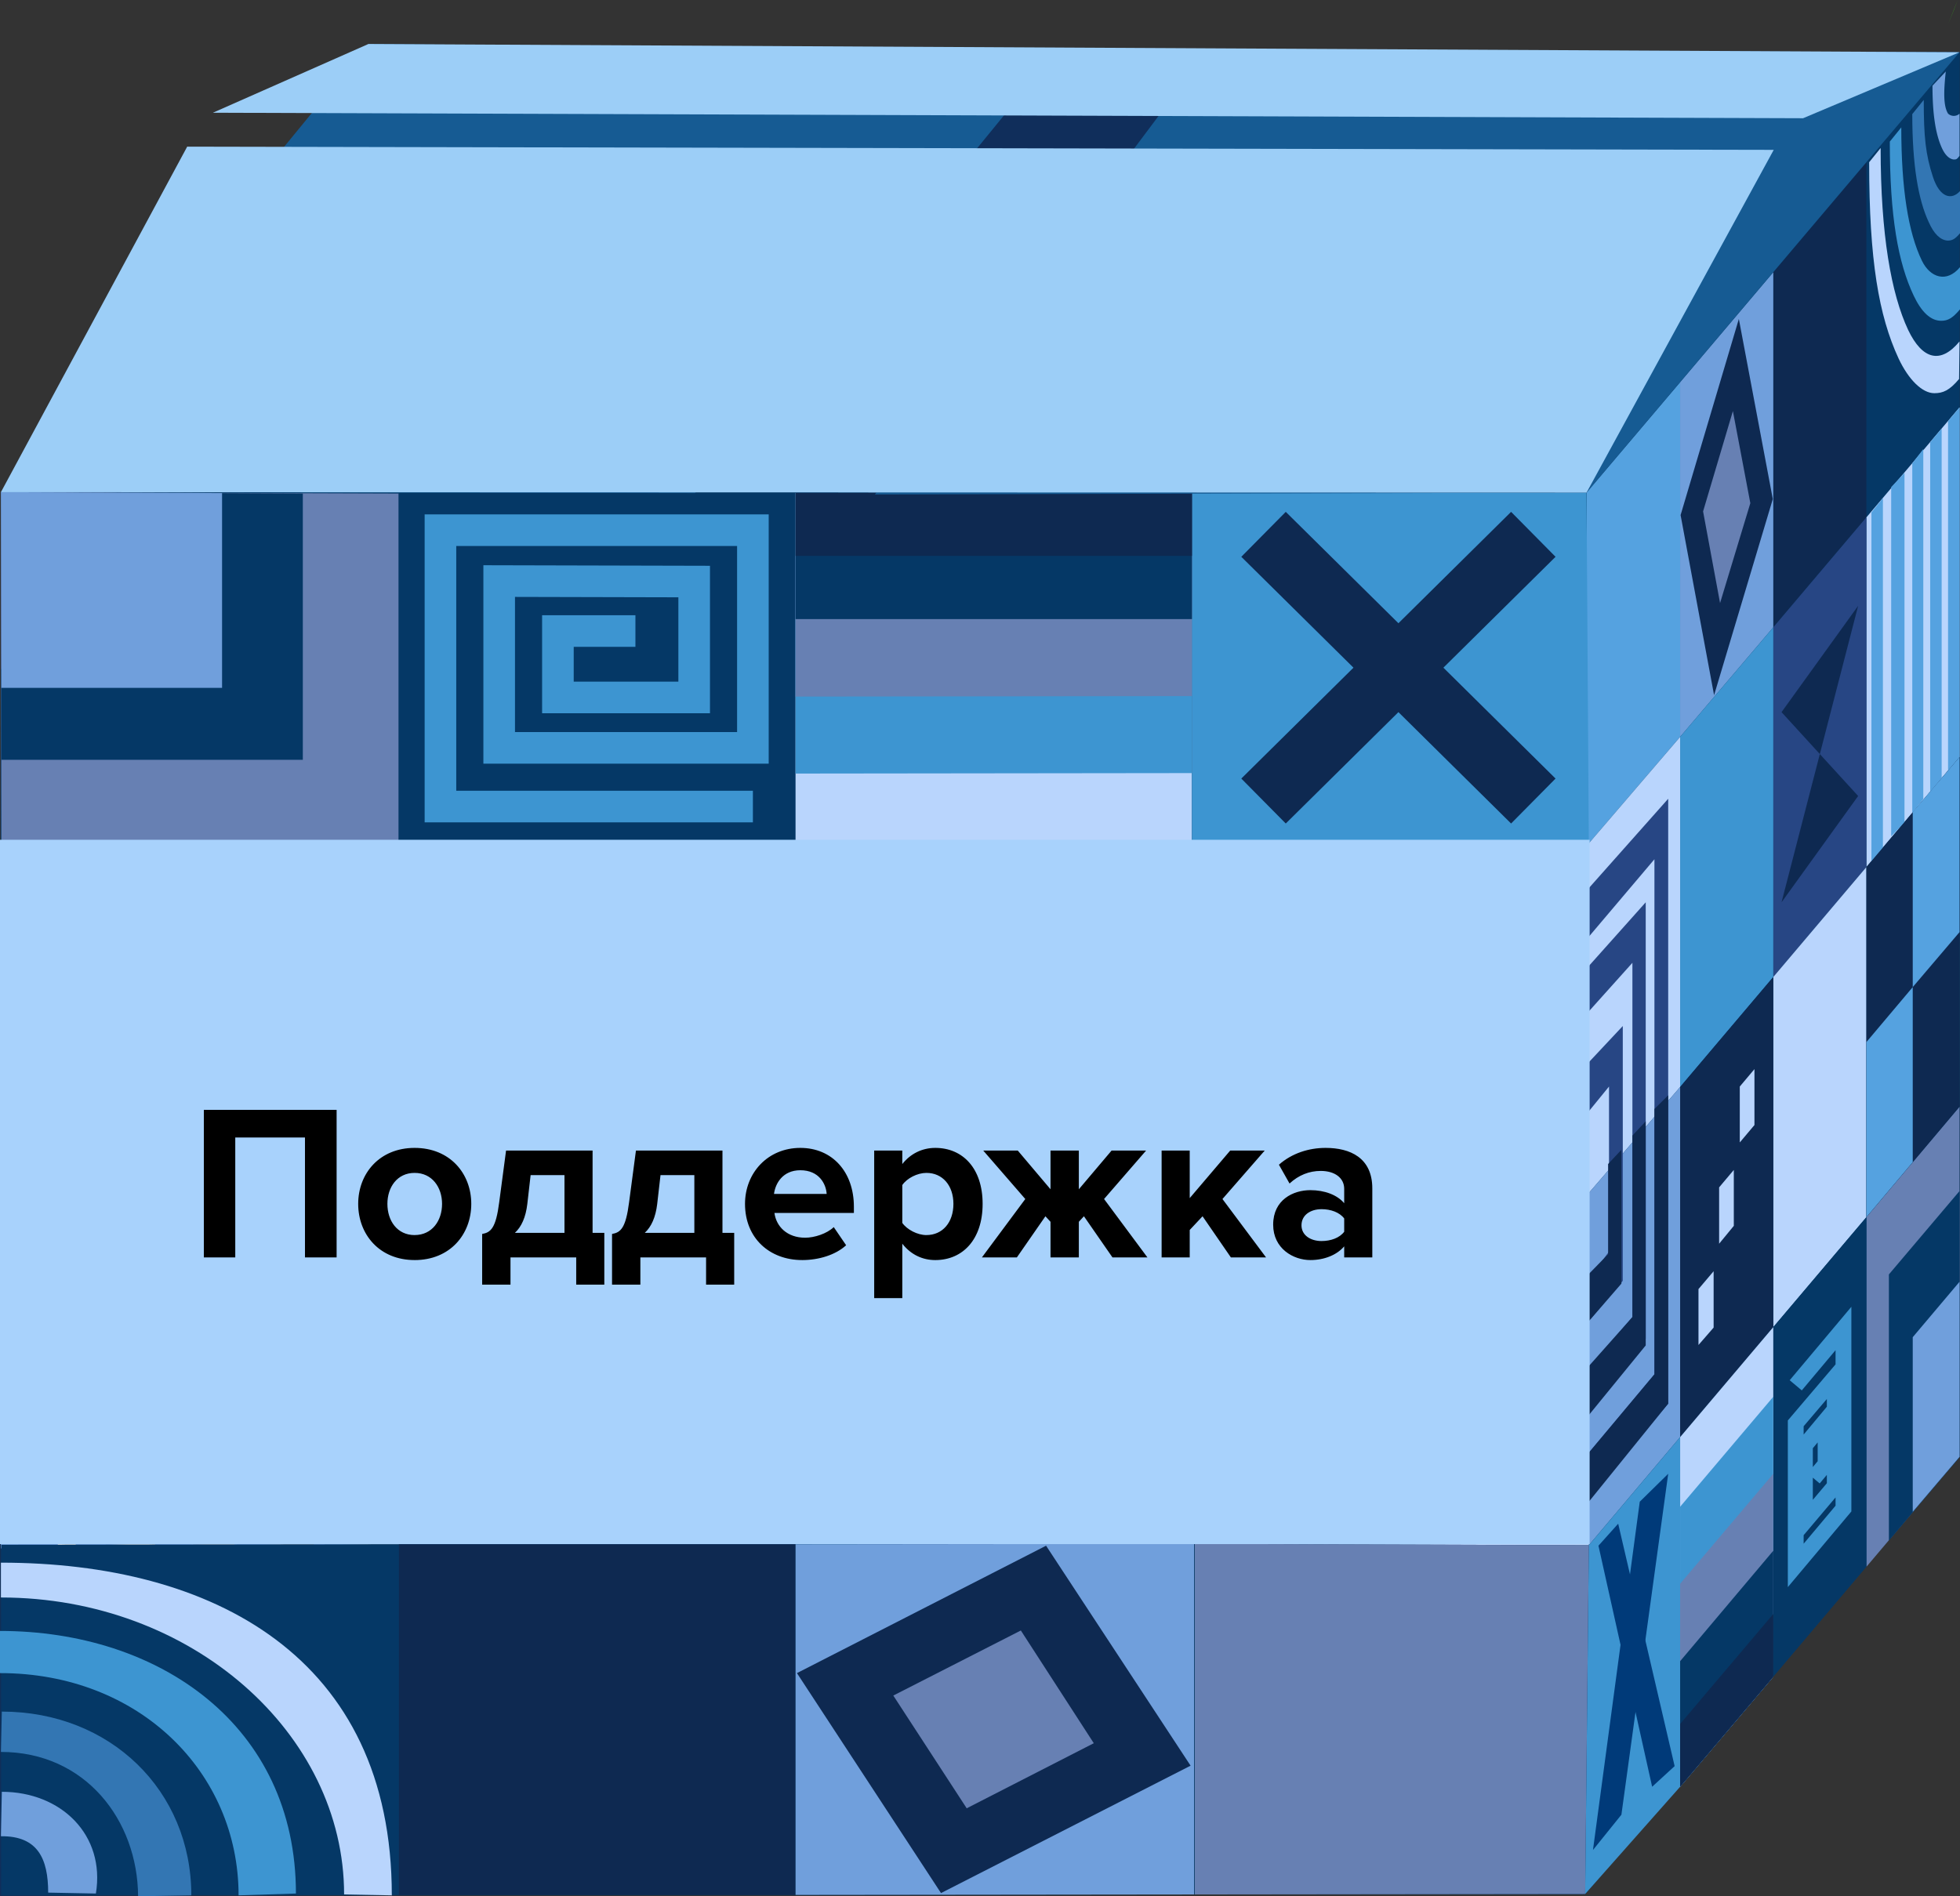 <svg width="124" height="120" fill="none" xmlns="http://www.w3.org/2000/svg"><rect width="100%" height="100%" fill="#333333" stroke="none"/><g clip-path="url(#clip0)"><path d="M23.51 2.958l100.461.348-1.016 88.448-99.647.174.203-88.97z" fill="#102E5B"/><path d="M23.685 2.9L.058 31.145 0 119.275l23.685-27.579V2.9z" fill="#0A2D49"/><path d="M100.286 119.855L0 119.971l.058-88.826 99.705-.174.523 88.884z" fill="#102E5B"/><path d="M100.285 119.855l23.686-28.304V3.306l-23.599 27.868-.087 88.681z" fill="#0A2D49"/><path d="M100.372 31.174l23.599-27.868v88.912l-23.686 27.637.087-88.68z" fill="#053866"/><path d="M100.372 31.174l23.599-27.868v88.883l-23.686 27.666.087-88.68z" fill="#053866"/><path d="M118.078 10.266l5.892-6.96V25.78l-5.892 6.96V10.265z" fill="#053866"/><path d="M120.111 22.678c-1.249-2.697-1.858-6.206-1.858-12.412l.726-.9c0 5.482.667 9.223 1.741 11.514.9 1.885 2.061 2.175 3.251.725l-.029 2.378c-.609.725-1.016.899-1.567.899-.755 0-1.626-.841-2.264-2.204z" fill="#B9D5FD"/><path d="M112.187 17.226l5.892-6.96V32.74l-5.892 6.96V17.225z" fill="#0E2951"/><path d="M106.294 24.186l5.893-6.96V39.7l-5.893 6.931V24.186z" fill="#709FDC"/><path d="M100.372 31.174l5.921-6.988V46.63l-5.892 6.873-.029-22.33z" fill="#55A2E0"/><path d="M118.078 32.74l5.892-6.96v22.127l-5.892 6.96V32.74z" fill="#B9D5FD"/><path d="M112.187 39.7l5.892-6.96v22.127l-5.892 6.96V39.7z" fill="#274684"/><path d="M106.294 46.631l5.893-6.93v22.126l-5.893 6.96V46.63z" fill="#3D95D1"/><path d="M100.401 53.504l5.893-6.873v22.156l-5.893 6.844V53.504zm11.786 8.323l5.892-6.96v22.156l-5.892 6.96V61.827z" fill="#B9D5FD"/><path d="M106.294 68.787l5.893-6.96v22.156l-5.893 6.96V68.786z" fill="#0E2951"/><path d="M100.401 75.63l5.893-6.843v22.155l-5.777 6.844-.116-22.155z" fill="#709FDC"/><path d="M118.078 77.023l5.892-6.99V92.19l-5.892 6.96V77.023z" fill="#6780B3"/><path d="M112.187 83.983l5.892-6.96V99.15l-5.892 6.959V83.983z" fill="#053866"/><path d="M106.294 90.943l5.893-6.96v22.126l-5.893 6.96V90.943z" fill="#B9D5FD"/><path d="M100.518 97.787l5.776-6.844v22.126l-6.009 6.786.233-22.069zm20.55-79.082c-.986-2.088-1.509-4.988-1.509-9.744l.726-.9c0 3.858.435 6.642 1.306 8.44.522 1.073 1.567 1.42 2.409.406v2.668c-.464.55-.755.725-1.19.725-.668 0-1.248-.551-1.742-1.595z" fill="#3D95D1"/><path d="M122.026 14.065c-.668-1.421-1.045-3.625-1.045-6.844l.726-.899c0 2.349.116 3.45.58 4.872.436 1.334 1.19 1.479 1.713.899v2.668c-.32.377-.494.464-.784.464-.464-.03-.871-.435-1.19-1.16z" fill="#3376B3"/><path d="M122.868 9.396c-.406-.87-.609-2.146-.609-3.973l.842-.899c-.146 1.334-.146 2.204.145 2.668a.536.536 0 00.725 0V9.86c-.174.232-.203.232-.377.232-.261-.03-.522-.261-.726-.696z" fill="#709FDC"/><path d="M100.518 91.929l4.15-4.96V54.375l-4.15 4.901v-3.074l5.021-5.655v38.28l-4.992 5.858-.029-2.755z" fill="#274684"/><path d="M100.518 91.928l4.15-4.959V70.18l.871-.87v19.516l-5.021 6.206v-3.103z" fill="#0E2951"/><path d="M100.46 86.65l2.815-3.306V60.928l-2.757 3.074V61.13l3.599-4.031v27.607l-3.57 4.234-.087-2.29z" fill="#274684"/><path d="M100.518 80.938l1.277-1.74v-10.44l-1.277 1.566V67.22l2.148-2.291v16.123l-2.032 2.407-.116-2.522z" fill="#274684"/><path d="M100.46 80.677l1.277-1.306V73.66l.842-.9v8.469l-2.061 2.378-.058-2.93z" fill="#0E2951"/><path d="M100.518 86.448l2.757-3.103V71.86l.842-.9v14.181l-3.599 4.408v-3.102z" fill="#0E2951"/><path d="M119.501 80.648l4.47-5.278v16.82l-4.47 5.306V80.648z" fill="#053866"/><path d="M121.01 84.62l2.961-3.508v11.077l-2.961 3.48V84.621z" fill="#709FDC"/><path d="M110.009 20.184l2.148 11.397-3.715 12.411-2.119-11.396 3.686-12.412z" fill="#0E2951"/><path d="M109.632 26.012l1.103 5.83-1.915 6.321-1.074-5.8 1.886-6.35z" fill="#6780B3"/><path d="M106.294 95.35l5.893-6.96v17.719l-5.893 6.96V95.351z" fill="#3D95D1"/><path d="M106.294 100.222l5.893-6.96v12.847l-5.893 6.96v-12.847z" fill="#6780B3"/><path d="M106.294 105.123l5.893-6.989v7.975l-5.893 6.96v-7.946z" fill="#053866"/><path d="M106.294 109.096l5.893-6.96v3.973l-5.893 6.96v-3.973zm6.415-51.996l4.847-6.728-4.847-5.307 4.847-6.728-4.847 18.763z" fill="#0E2951"/><path d="M123.245 26.65l.726-.87v22.127l-.726.899V26.65zm-1.131 1.335l.725-.87V49.24l-.725.9V27.984zm-3.717 4.437l.726-.9v22.156l-.726.87V32.421zm1.249-1.596l.842-.899v22.127l-.842.87V30.826zm1.335-1.507l.697-.9v22.156l-.697.87V29.318z" fill="#55A2E0"/><path d="M118.078 54.867l5.892-6.96v22.127l-5.892 6.989V54.867z" fill="#0E2951"/><path d="M118.078 65.945l2.932-3.48v11.078l-2.932 3.48V65.945zm2.932-14.558l2.961-3.48v11.078l-2.961 3.48V51.387z" fill="#55A2E0"/><path d="M113.608 87.665l3.019-3.596v11.397l-3.019 3.596v-8.99l2.468-2.9v6.873l-1.887 2.233v-4.814l1.306-1.566v2.755l-.755.9" stroke="#3D95D1" stroke-miterlimit="10"/><path d="M104.523 113.069l-3.396-15.254 1.248-1.392 3.571 15.341-1.423 1.305z" fill="#003A79"/><path d="M102.579 114.838l-1.799 2.233 2.96-22.04 1.8-1.768-2.961 21.575z" fill="#003A79"/><path d="M110.068 68.758l.928-1.102v3.538l-.928 1.102v-3.538zm-1.307 6.38l.929-1.102v3.538l-.929 1.13v-3.566zm-1.306 6.438l.958-1.131v3.567l-.958 1.101v-3.537z" fill="#B9D5FD"/><path d="M100.373 31.174L.058 31.145l.058 88.71h100.17l.087-88.68z" fill="#054270"/><path d="M100.286 119.855l-100.199.087-.029-88.797 100.315.03-.087 88.68z" fill="#053866"/><path d="M25.223 97.728l-25.137.03V75.601l25.137-.03v22.156z" fill="#F4F9FF"/><path d="M50.331 97.728H25.224V75.573l25.107-.03v22.185z" fill="#274684"/><path d="M75.41 97.7l-25.079.028V75.544l25.079-.03V97.7z" fill="#3D95D1"/><path d="M100.517 97.786L75.41 97.7V75.515l25.107.087v22.184zM50.331 75.544l-25.107.029V53.388l25.107-.029v22.185z" fill="#B9D5FD"/><path d="M75.41 75.515l-25.079.029V53.359H75.41v22.156z" fill="#0E2951"/><path d="M100.517 75.602l-25.107-.087V53.359l25.107.058v22.185z" fill="#709FDC"/><path d="M50.331 119.913H25.224V97.729H50.33v22.184z" fill="#0E2951"/><path d="M75.542 119.884l-25.21.029V97.728l25.21-.029v22.185z" fill="#709FDC"/><path d="M100.286 119.855l-24.702.029V97.699l24.934.087-.232 22.069zM25.224 53.388l-25.137.029-.029-22.272 25.166.087v22.156z" fill="#6780B3"/><path d="M50.331 53.36l-25.107.028V31.233l25.107-.03V53.36z" fill="#053866"/><path d="M75.41 53.36H50.33V31.202l25.079-.029V53.36z" fill="#B9D5FD"/><path d="M100.517 53.417L75.41 53.36V31.174h24.962l.145 22.243z" fill="#3D95D1"/><path d="M78.632 94.683V56.375l21.654-.029-.407 2.842H82.26v32.653l18.258.088v3.102l-21.886-.348z" fill="#274684"/><path d="M78.4 56.375l22.118-.203v3.103l-18.258-.087v16.356h-3.628L78.4 56.375z" fill="#0E2951"/><path d="M84.67 89.55V62.118l15.848-.986v2.726l-12.25.203v22.33l12.25.058v3.103H84.67z" fill="#274684"/><path d="M91.2 83.576V67.453l9.26-.058-.58 2.9-5.08-.03v10.47l5.718-.058v2.928l-9.317-.029z" fill="#274684"/><path d="M91.2 67.453l9.318-.232v3.103l-5.718-.058v5.365l-3.6-.058v-8.12z" fill="#0E2951"/><path d="M84.67 61.247l15.848-.116v2.871l-12.25.058v11.455H84.67V61.247z" fill="#0E2951"/><path d="M12.627 42.31l-12.54.03-.029-11.195 12.569.087V42.31z" fill="#FF8098"/><path d="M59.533 119.797l-9.114-13.92 15.761-8.062 9.143 13.92-15.79 8.062z" fill="#0E2951"/><path d="M61.159 114.432l-4.644-7.134 8.069-4.118 4.615 7.134-8.04 4.118z" fill="#6780B3"/><path d="M75.41 48.922l-25.079.03V31.203l25.079-.03v17.748z" fill="#3D95D1"/><path d="M75.41 44.05l-25.079.03V31.202l25.079-.029V44.05z" fill="#6780B3"/><path d="M75.41 39.178H50.33v-7.974l25.079-.03v8.004z" fill="#053866"/><path d="M75.41 35.176H50.33v-3.973l25.079-.029v4.002zM48.822 79.169l-22.089.029 22.09 14.035-22.09.03" fill="#0E2951"/><path d="M.058 75.37l3.6-.116v22.62l-3.6.115V75.37zm4.732.29l3.627-.116v22.155l-3.628.145V75.66zm15.18-.058l3.6-.145-.059 22.242-3.657.116.116-22.213zm-5.138.028l3.658-.115v22.184l-3.658.116V75.631zm-5.022.03l3.658-.145v22.184l-3.657.145V75.66z" fill="#709FDC"/><path d="M25.223 75.573l-25.137.029V53.417l25.137-.029v22.185z" fill="#0E2951"/><path d="M25.223 119.913l-25.137.029V97.758l25.137-.03v22.185z" fill="#053866"/><path d="M25.224 64.466l-12.598.03v-11.08l12.598-.029v11.078z" fill="#3D95D1"/><path d="M.058 101.092v-2.204c13.381 0 24.73 5.945 24.73 21.054l-3.018-.058c0-10.179-9.637-18.792-21.712-18.792z" fill="#B9D5FD"/><path d="M0 105.877v-2.668c10.072 0 18.722 5.974 18.722 16.617l-3.628.116c0-7.772-6.27-14.065-15.094-14.065z" fill="#3D95D1"/><path d="M.058 110.865l.058-2.552c6.85 0 11.988 4.988 11.988 11.629L8.737 120c-.029-4.814-3.338-9.135-8.679-9.135z" fill="#3376B3"/><path d="M.058 116.201l.058-2.813c3.745 0 6.56 2.726 5.95 6.438l-3.018-.058c0-2.117-.639-3.596-2.99-3.567z" fill="#709FDC"/><path d="M47.632 51.039H27.865V33.552h19.767v13.775H31.581V36.771l12.336.03v7.336h-8.621v-4.205H40.2" stroke="#3D95D1" stroke-width="2" stroke-miterlimit="10"/><path d="M97.006 50.691L79.938 33.813m0 16.878l17.068-16.878" stroke="#0E2951" stroke-width="4" stroke-miterlimit="10"/><path d="M59.359 71.107h-4.006v-3.538l4.006-.03v3.568zm5.515-4.872l-4.006-.029v-3.538l4.006.029v3.538zm5.515-4.901l-4.006.03v-3.568h4.006v3.538z" fill="#B9D5FD"/><path d="M19.158 48.081H.088l-.03-16.936 19.1.087v16.849z" fill="#053866"/><path d="M14.049 43.528H.087L.058 31.145l13.991.058v12.325z" fill="#709FDC"/><path d="M12.626 75.602H.086V64.524l12.54-.03v11.108z" fill="#3D95D1"/><path d="M66.906 3.161l-43.598-.377L.058 31.146l43.917.058L66.905 3.16z" fill="#165B93"/><path d="M123.245 1.537l.378-.928.232-.609" fill="#34DD17"/><path d="M123.971 3.306L76.426 3.16 55.353 31.29l45.02-.117 23.598-27.868z" fill="#165B93"/><path d="M112.216 9.483l-11.843 21.691L.058 31.145 11.843 9.28l100.373.203zm1.857-2.001l9.898-4.176-100.663-.522-9.84 4.35 100.605.348z" fill="#9CCEF7"/><path d="M100.568 53.143H0v44.571h100.568V53.143z" fill="#A8D2FC"/><path d="M21.296 79.572v-9.338h-8.4v9.338h1.988v-7.588h4.41v7.588h2.002zm4.935.168c2.24 0 3.584-1.624 3.584-3.556 0-1.918-1.344-3.543-3.584-3.543-2.226 0-3.57 1.624-3.57 3.542 0 1.932 1.344 3.556 3.57 3.556zm0-1.582c-1.106 0-1.722-.91-1.722-1.975 0-1.05.616-1.96 1.722-1.96 1.106 0 1.736.91 1.736 1.96 0 1.064-.63 1.974-1.736 1.974zm4.273 3.135h1.792v-1.722h4.158v1.722h1.778v-3.276h-.742V72.81h-5.474l-.434 3.275c-.21 1.639-.532 1.905-1.078 2.003v3.206zm3.066-6.93h2.142v3.654h-3.136c.42-.391.686-.993.784-1.82l.21-1.834zm5.15 6.93h1.793v-1.722h4.157v1.722h1.779v-3.276h-.742V72.81h-5.474l-.434 3.275c-.21 1.639-.532 1.905-1.078 2.003v3.206zm3.066-6.93h2.142v3.654h-3.136c.42-.391.686-.993.785-1.82l.21-1.834zm8.96 5.377c1.05 0 2.113-.322 2.785-.938l-.784-1.149c-.434.42-1.232.672-1.806.672-1.148 0-1.834-.713-1.946-1.568h5.026v-.392c0-2.212-1.372-3.724-3.388-3.724-2.058 0-3.5 1.582-3.5 3.542 0 2.17 1.554 3.556 3.612 3.556zm1.553-4.186h-3.332c.084-.672.56-1.499 1.666-1.499 1.176 0 1.624.854 1.666 1.498zm6.87 4.186c1.737 0 2.997-1.302 2.997-3.556s-1.26-3.543-2.996-3.543c-.826 0-1.568.364-2.086 1.022v-.853h-1.778v9.337h1.778v-3.444c.546.7 1.288 1.037 2.086 1.037zm-.56-1.582c-.573 0-1.231-.35-1.525-.77v-2.395c.294-.433.952-.77 1.526-.77 1.022 0 1.708.799 1.708 1.96 0 1.176-.686 1.974-1.708 1.974zm5.724 1.413l1.806-2.603.322.35v2.254h1.792v-2.255l.322-.35 1.806 2.605h2.212l-2.744-3.697 2.66-3.066h-2.184l-2.072 2.45v-2.45h-1.792v2.45l-2.072-2.45h-2.184l2.66 3.067-2.744 3.695h2.212zm15.764 0l-2.758-3.695 2.674-3.067H77.83l-2.562 3.01v-3.01H73.49v6.763h1.778v-1.737l.812-.867 1.792 2.603h2.226zm6.722 0v-4.367c0-1.947-1.414-2.563-2.954-2.563-1.064 0-2.128.337-2.954 1.064l.672 1.19c.574-.531 1.246-.797 1.974-.797.896 0 1.484.448 1.484 1.133v.91c-.448-.532-1.246-.826-2.142-.826-1.078 0-2.352.603-2.352 2.184 0 1.513 1.274 2.24 2.352 2.24.882 0 1.68-.322 2.142-.868v.7h1.778zm-3.206-1.035c-.7 0-1.274-.365-1.274-.995 0-.657.574-1.022 1.274-1.022.574 0 1.134.197 1.428.588v.84c-.294.392-.854.588-1.428.588z" fill="#000"/></g><defs><clipPath id="clip0"><path fill="#fff" d="M0 0h124v120H0z"/></clipPath></defs></svg>